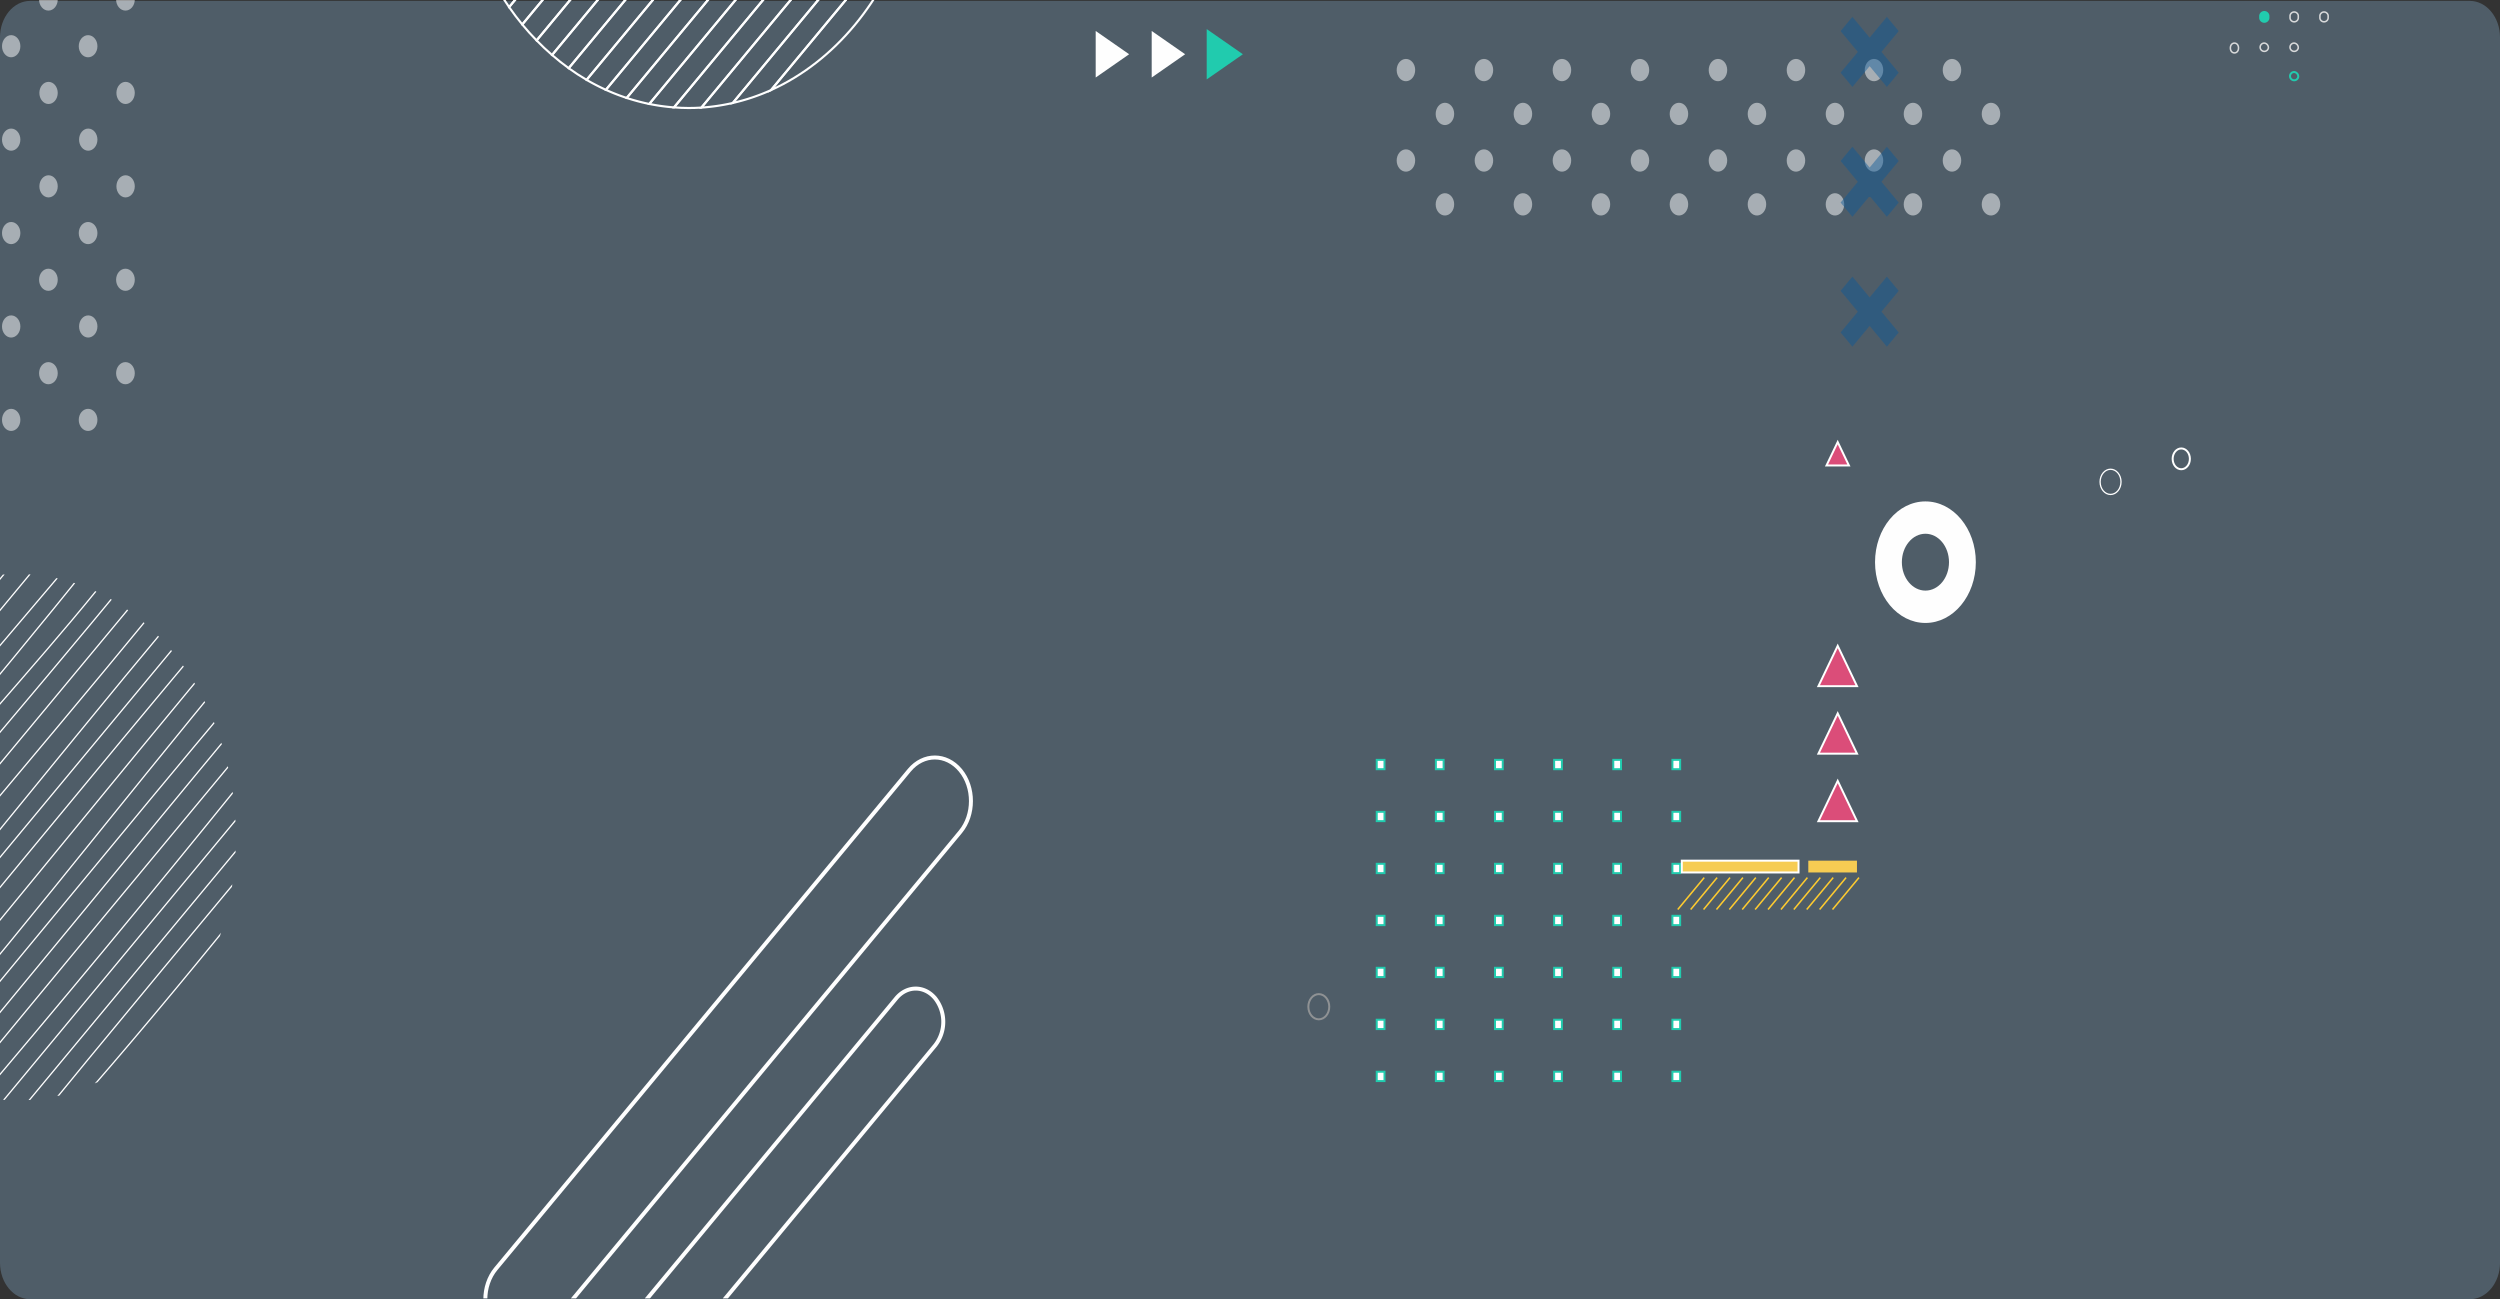 <svg xmlns="http://www.w3.org/2000/svg" xmlns:xlink="http://www.w3.org/1999/xlink" width="1240" height="644.414" viewBox="0 0 1240 644.414">
  <rect x="0" y="0" width="1240" height="644.414" fill="#333333" stroke="none"/>
  <defs>
    <clipPath id="clip-path">
      <rect id="Rectángulo_302838" data-name="Rectángulo 302838" width="1240" height="644" rx="15" transform="translate(180 5298.559)" fill="#e8f7f3"/>
    </clipPath>
    <clipPath id="clip-path-2">
      <ellipse id="Elipse_6960" data-name="Elipse 6960" cx="108.264" cy="130.543" rx="108.264" ry="130.543" fill="none"/>
    </clipPath>
  </defs>
  <g id="Grupo_899195" data-name="Grupo 899195" transform="translate(-179.666 -8816)">
    <g id="Grupo_899194" data-name="Grupo 899194">
      <g id="Grupo_899193" data-name="Grupo 899193">
        <path id="Trazado_625575" data-name="Trazado 625575" d="M15,0H1225c8.284,0,15,8.1,15,18.089V625.884c0,9.99-6.716,18.089-15,18.089H15c-8.284,0-15-8.1-15-18.089V18.089C0,8.1,6.716,0,15,0Z" transform="translate(179.666 8816.441)" fill="#84abcb" opacity="0.35"/>
        <g id="Enmascarar_grupo_173" data-name="Enmascarar grupo 173" transform="translate(-0.334 3517.441)" clip-path="url(#clip-path)">
          <g id="Grupo_123" data-name="Grupo 123" transform="translate(180.849 5153.826)" opacity="0.5" style="mix-blend-mode: soft-light;isolation: isolate">
            <g id="Grupo_107" data-name="Grupo 107">
              <g id="Grupo_103" data-name="Grupo 103" transform="translate(56.74)">
                <path id="Trazado_87" data-name="Trazado 87" d="M87.529-88.817c-2.536.026-4.61-2.432-4.631-5.491h0c.022-3.058,2.095-5.517,4.631-5.491h0c2.537-.027,4.612,2.431,4.633,5.491h0c-.022,3.06-2.1,5.518-4.633,5.491Z" transform="translate(-82.898 99.799)" fill="#fff"/>
                <path id="Trazado_88" data-name="Trazado 88" d="M87.529-49.656c-2.536.026-4.61-2.432-4.631-5.491h0c.022-3.058,2.095-5.517,4.631-5.492h0c2.537-.026,4.612,2.432,4.633,5.491h0c-.022,3.058-2.1,5.517-4.633,5.491Z" transform="translate(-82.898 106.97)" fill="#fff"/>
                <ellipse id="Elipse_4" data-name="Elipse 4" cx="4.632" cy="5.492" rx="4.632" ry="5.492" transform="translate(0 92.669)" fill="#fff"/>
                <ellipse id="Elipse_5" data-name="Elipse 5" cx="4.632" cy="5.492" rx="4.632" ry="5.492" transform="translate(0 139.003)" fill="#fff"/>
                <path id="Trazado_89" data-name="Trazado 89" d="M87.532,67.839c-2.516-.052-4.52-2.553-4.478-5.587s2.117-5.451,4.633-5.4c2.486.051,4.479,2.5,4.478,5.494-.022,3.058-2.1,5.517-4.633,5.491Z" transform="translate(-82.901 128.483)" fill="#fff"/>
                <path id="Trazado_90" data-name="Trazado 90" d="M87.532,107c-2.515-.052-4.519-2.553-4.476-5.585s2.117-5.449,4.633-5.4c2.483.052,4.475,2.494,4.476,5.49-.021,3.058-2.094,5.518-4.631,5.493Z" transform="translate(-82.901 135.654)" fill="#fff"/>
                <ellipse id="Elipse_6" data-name="Elipse 6" cx="4.632" cy="5.492" rx="4.632" ry="5.492" transform="translate(0 278.006)" fill="#fff"/>
                <ellipse id="Elipse_7" data-name="Elipse 7" cx="4.632" cy="5.492" rx="4.632" ry="5.492" transform="translate(0 324.341)" fill="#fff"/>
              </g>
              <g id="Grupo_104" data-name="Grupo 104" transform="translate(38.213 23.168)">
                <path id="Trazado_91" data-name="Trazado 91" d="M68.65-69.234c-2.536.025-4.61-2.432-4.631-5.491h0c.022-3.058,2.095-5.517,4.631-5.491h0c2.536-.026,4.611,2.432,4.632,5.491h0c-.022,3.058-2.095,5.517-4.631,5.492Z" transform="translate(-64.015 80.217)" fill="#fff"/>
                <path id="Trazado_92" data-name="Trazado 92" d="M68.65-30.069c-2.536.026-4.61-2.432-4.631-5.491h0c.02-3.06,2.093-5.52,4.629-5.5h0c2.537-.025,4.611,2.435,4.632,5.493h0c-.021,3.058-2.093,5.518-4.629,5.493Z" transform="translate(-64.015 87.387)" fill="#fff"/>
                <ellipse id="Elipse_8" data-name="Elipse 8" cx="4.632" cy="5.492" rx="4.632" ry="5.492" transform="translate(0 92.669)" fill="#fff"/>
                <ellipse id="Elipse_9" data-name="Elipse 9" cx="4.632" cy="5.492" rx="4.632" ry="5.492" transform="translate(0 139.003)" fill="#fff"/>
                <path id="Trazado_93" data-name="Trazado 93" d="M68.653,87.42c-2.515-.051-4.519-2.551-4.477-5.583s2.115-5.451,4.63-5.4c2.485.05,4.478,2.493,4.479,5.49-.022,3.058-2.095,5.518-4.631,5.493Z" transform="translate(-64.018 108.901)" fill="#fff"/>
                <ellipse id="Elipse_10" data-name="Elipse 10" cx="4.632" cy="5.492" rx="4.632" ry="5.492" transform="translate(0 231.672)" fill="#fff"/>
                <path id="Trazado_94" data-name="Trazado 94" d="M68.653,165.748c-2.516-.051-4.521-2.551-4.479-5.584s2.114-5.452,4.63-5.4c2.487.05,4.481,2.5,4.481,5.494C73.263,163.315,71.189,165.773,68.653,165.748Z" transform="translate(-64.018 123.242)" fill="#fff"/>
                <ellipse id="Elipse_11" data-name="Elipse 11" cx="4.632" cy="5.492" rx="4.632" ry="5.492" transform="translate(0 324.341)" fill="#fff"/>
              </g>
              <g id="Grupo_105" data-name="Grupo 105" transform="translate(18.527 0)">
                <path id="Trazado_95" data-name="Trazado 95" d="M48.584-88.817c-2.535.026-4.609-2.432-4.631-5.491.023-3.058,2.1-5.516,4.631-5.491,2.536-.026,4.611,2.432,4.632,5.491h0c-.022,3.058-2.095,5.517-4.631,5.491Z" transform="translate(-43.952 99.799)" fill="#fff"/>
                <path id="Trazado_96" data-name="Trazado 96" d="M48.584-49.656c-2.535.025-4.609-2.434-4.631-5.491.023-3.058,2.1-5.517,4.631-5.492,2.536-.026,4.611,2.432,4.632,5.491h0c-.022,3.058-2.095,5.517-4.631,5.491Z" transform="translate(-43.952 106.969)" fill="#fff"/>
                <ellipse id="Elipse_12" data-name="Elipse 12" cx="4.632" cy="5.492" rx="4.632" ry="5.492" transform="translate(0 92.669)" fill="#fff"/>
                <ellipse id="Elipse_13" data-name="Elipse 13" cx="4.632" cy="5.492" rx="4.632" ry="5.492" transform="translate(0 139.003)" fill="#fff"/>
                <path id="Trazado_97" data-name="Trazado 97" d="M48.587,67.839c-2.516-.051-4.521-2.551-4.479-5.584s2.114-5.452,4.63-5.4c2.487.05,4.481,2.5,4.481,5.494C53.2,65.406,51.123,67.864,48.587,67.839Z" transform="translate(-43.955 128.483)" fill="#fff"/>
                <path id="Trazado_98" data-name="Trazado 98" d="M48.587,107c-2.515-.051-4.519-2.551-4.477-5.583s2.115-5.451,4.63-5.4c2.485.05,4.478,2.493,4.479,5.49C53.2,104.567,51.124,107.027,48.587,107Z" transform="translate(-43.955 135.654)" fill="#fff"/>
                <ellipse id="Elipse_14" data-name="Elipse 14" cx="4.632" cy="5.492" rx="4.632" ry="5.492" transform="translate(0 278.006)" fill="#fff"/>
                <ellipse id="Elipse_15" data-name="Elipse 15" cx="4.632" cy="5.492" rx="4.632" ry="5.492" transform="translate(0 324.341)" fill="#fff"/>
              </g>
              <g id="Grupo_106" data-name="Grupo 106" transform="translate(0 23.168)">
                <path id="Trazado_99" data-name="Trazado 99" d="M29.7-69.234c-2.536.025-4.61-2.432-4.631-5.491h0c.021-3.058,2.095-5.517,4.631-5.491h0c2.536-.026,4.61,2.432,4.631,5.491h0c-.022,3.058-2.095,5.517-4.631,5.492Z" transform="translate(-25.07 80.217)" fill="#fff"/>
                <path id="Trazado_100" data-name="Trazado 100" d="M29.7-30.07c-2.536.026-4.61-2.432-4.631-5.491h0c.021-3.06,2.094-5.519,4.631-5.494h0c2.536-.025,4.611,2.435,4.631,5.493h0c-.022,3.058-2.095,5.517-4.631,5.491Z" transform="translate(-25.07 87.388)" fill="#fff"/>
                <path id="Trazado_101" data-name="Trazado 101" d="M29.7,9.09c-2.536.026-4.61-2.432-4.631-5.491h0C25.122.515,27.238-1.935,29.8-1.872,32.28-1.81,34.281.6,34.332,3.6,34.311,6.657,32.238,9.116,29.7,9.09Z" transform="translate(-25.07 94.562)" fill="#fff"/>
                <path id="Trazado_102" data-name="Trazado 102" d="M29.7,48.254c-2.516-.051-4.52-2.551-4.478-5.584s2.115-5.451,4.631-5.4c2.485.051,4.478,2.5,4.478,5.492C34.314,45.82,32.24,48.279,29.7,48.254Z" transform="translate(-25.073 101.729)" fill="#fff"/>
                <path id="Trazado_103" data-name="Trazado 103" d="M29.7,87.42c-2.516-.051-4.52-2.551-4.478-5.583s2.115-5.451,4.631-5.4c2.484.05,4.477,2.493,4.478,5.49-.021,3.058-2.094,5.518-4.631,5.493Z" transform="translate(-25.073 108.901)" fill="#fff"/>
                <path id="Trazado_104" data-name="Trazado 104" d="M29.7,126.584c-2.516-.05-4.521-2.55-4.48-5.583s2.115-5.452,4.631-5.4c2.486.05,4.48,2.494,4.48,5.492-.021,3.06-2.094,5.518-4.631,5.493Z" transform="translate(-25.073 116.072)" fill="#fff"/>
                <path id="Trazado_105" data-name="Trazado 105" d="M29.7,165.748c-2.516-.051-4.521-2.551-4.48-5.584s2.115-5.452,4.631-5.4c2.486.05,4.481,2.5,4.48,5.494C34.314,163.315,32.24,165.773,29.7,165.748Z" transform="translate(-25.073 123.242)" fill="#fff"/>
                <path id="Trazado_106" data-name="Trazado 106" d="M29.7,204.912c-2.516-.05-4.521-2.55-4.48-5.583s2.115-5.453,4.631-5.4c2.486.05,4.481,2.5,4.48,5.494C34.314,202.48,32.24,204.937,29.7,204.912Z" transform="translate(-25.073 130.414)" fill="#fff"/>
              </g>
            </g>
            <g id="Grupo_122" data-name="Grupo 122" transform="translate(691.901 173.961)">
              <g id="Grupo_118" data-name="Grupo 118" transform="translate(0 0)">
                <path id="Trazado_144" data-name="Trazado 144" d="M1009.494,52.678c.042,3.054-1.977,5.571-4.51,5.622s-4.62-2.384-4.662-5.439,1.977-5.571,4.51-5.622h.076c2.51-.028,4.563,2.4,4.587,5.427Z" transform="translate(-1000.321 -47.239)" fill="#fff"/>
                <path id="Trazado_145" data-name="Trazado 145" d="M1048.927,52.678c.042,3.052-1.977,5.569-4.51,5.62s-4.618-2.385-4.661-5.439,1.977-5.569,4.51-5.62h.076c2.509-.027,4.563,2.4,4.584,5.429Z" transform="translate(-1001.063 -47.239)" fill="#fff"/>
                <path id="Trazado_146" data-name="Trazado 146" d="M1088.361,52.678c.042,3.054-1.977,5.571-4.51,5.622s-4.62-2.384-4.663-5.439,1.977-5.571,4.511-5.622h.077c2.51-.028,4.562,2.4,4.586,5.428Z" transform="translate(-1001.805 -47.239)" fill="#fff"/>
                <path id="Trazado_147" data-name="Trazado 147" d="M1127.8,52.678c.042,3.054-1.977,5.571-4.51,5.622s-4.62-2.384-4.662-5.439,1.977-5.571,4.51-5.622h.075c2.51-.028,4.564,2.4,4.587,5.427Z" transform="translate(-1002.547 -47.239)" fill="#fff"/>
                <path id="Trazado_148" data-name="Trazado 148" d="M1167.228,52.678c.042,3.052-1.977,5.569-4.509,5.62s-4.619-2.385-4.661-5.439,1.977-5.569,4.509-5.62h.077c2.509-.027,4.562,2.4,4.584,5.429Z" transform="translate(-1003.289 -47.239)" fill="#fff"/>
                <path id="Trazado_149" data-name="Trazado 149" d="M1206.663,52.678c.042,3.054-1.977,5.571-4.51,5.622s-4.62-2.384-4.663-5.439,1.976-5.571,4.51-5.622h.078c2.51-.027,4.562,2.4,4.585,5.429Z" transform="translate(-1004.031 -47.239)" fill="#fff"/>
                <path id="Trazado_150" data-name="Trazado 150" d="M1246.1,52.678c.042,3.054-1.977,5.571-4.51,5.622s-4.62-2.384-4.663-5.439,1.977-5.571,4.51-5.622h.078c2.51-.027,4.563,2.4,4.585,5.429Z" transform="translate(-1004.773 -47.239)" fill="#fff"/>
                <path id="Trazado_151" data-name="Trazado 151" d="M1285.53,52.678c.041,3.052-1.978,5.569-4.511,5.62s-4.618-2.385-4.661-5.439,1.978-5.569,4.51-5.62h.074c2.51-.028,4.563,2.4,4.587,5.427Z" transform="translate(-1005.515 -47.239)" fill="#fff"/>
              </g>
              <g id="Grupo_119" data-name="Grupo 119" transform="translate(19.347 21.749)">
                <path id="Trazado_152" data-name="Trazado 152" d="M1029.21,71.058c.043,3.054-1.975,5.571-4.508,5.622s-4.62-2.382-4.662-5.435,1.975-5.57,4.508-5.622h.078c2.51-.026,4.563,2.405,4.584,5.432Z" transform="translate(-1020.039 -65.622)" fill="#fff"/>
                <path id="Trazado_153" data-name="Trazado 153" d="M1068.646,71.058c.043,3.055-1.975,5.572-4.509,5.624s-4.621-2.38-4.665-5.435,1.975-5.572,4.509-5.624h.078c2.51-.028,4.563,2.4,4.587,5.428Z" transform="translate(-1020.781 -65.622)" fill="#fff"/>
                <path id="Trazado_154" data-name="Trazado 154" d="M1108.08,71.058c.043,3.055-1.975,5.572-4.507,5.624s-4.621-2.38-4.665-5.435,1.975-5.572,4.507-5.624h.078c2.51-.028,4.563,2.4,4.587,5.428Z" transform="translate(-1021.523 -65.622)" fill="#fff"/>
                <path id="Trazado_155" data-name="Trazado 155" d="M1147.511,71.058c.043,3.054-1.975,5.571-4.507,5.622s-4.619-2.382-4.663-5.435,1.975-5.57,4.508-5.622h.078c2.509-.026,4.561,2.4,4.584,5.43Z" transform="translate(-1022.265 -65.622)" fill="#fff"/>
                <path id="Trazado_156" data-name="Trazado 156" d="M1186.945,71.058c.043,3.055-1.975,5.572-4.509,5.624s-4.62-2.38-4.665-5.435,1.975-5.572,4.509-5.624h.078C1184.869,65.6,1186.922,68.031,1186.945,71.058Z" transform="translate(-1023.007 -65.622)" fill="#fff"/>
                <path id="Trazado_157" data-name="Trazado 157" d="M1226.38,71.058c.043,3.055-1.975,5.572-4.507,5.624s-4.621-2.38-4.665-5.435,1.975-5.572,4.508-5.624h.077c2.51-.028,4.563,2.4,4.587,5.428Z" transform="translate(-1023.749 -65.622)" fill="#fff"/>
                <path id="Trazado_158" data-name="Trazado 158" d="M1265.812,71.058c.043,3.054-1.975,5.571-4.508,5.622s-4.62-2.382-4.663-5.435,1.975-5.57,4.508-5.622h.078c2.509-.026,4.562,2.4,4.584,5.43Z" transform="translate(-1024.491 -65.622)" fill="#fff"/>
                <path id="Trazado_159" data-name="Trazado 159" d="M1305.248,71.058c.043,3.055-1.975,5.572-4.509,5.624s-4.62-2.38-4.665-5.435,1.975-5.572,4.509-5.624h.079C1303.174,65.6,1305.226,68.032,1305.248,71.058Z" transform="translate(-1025.233 -65.622)" fill="#fff"/>
              </g>
              <g id="Grupo_120" data-name="Grupo 120" transform="translate(0 44.856)">
                <path id="Trazado_160" data-name="Trazado 160" d="M1009.494,90.592c.042,3.055-1.977,5.571-4.51,5.622s-4.62-2.383-4.662-5.438,1.977-5.571,4.51-5.622h.076c2.51-.028,4.563,2.4,4.587,5.428Z" transform="translate(-1000.321 -85.153)" fill="#fff"/>
                <path id="Trazado_161" data-name="Trazado 161" d="M1048.927,90.592c.042,3.054-1.977,5.57-4.51,5.62s-4.618-2.384-4.661-5.438,1.977-5.57,4.51-5.62h.076c2.509-.027,4.563,2.4,4.584,5.43Z" transform="translate(-1001.063 -85.153)" fill="#fff"/>
                <path id="Trazado_162" data-name="Trazado 162" d="M1088.361,90.592c.042,3.055-1.977,5.571-4.51,5.622s-4.62-2.383-4.663-5.438,1.977-5.571,4.511-5.622h.077c2.51-.027,4.562,2.4,4.586,5.429Z" transform="translate(-1001.805 -85.153)" fill="#fff"/>
                <path id="Trazado_163" data-name="Trazado 163" d="M1127.8,90.592c.042,3.055-1.977,5.571-4.51,5.622s-4.62-2.383-4.662-5.438,1.977-5.571,4.51-5.622h.075c2.51-.028,4.564,2.4,4.587,5.428Z" transform="translate(-1002.547 -85.153)" fill="#fff"/>
                <path id="Trazado_164" data-name="Trazado 164" d="M1167.228,90.592c.042,3.054-1.977,5.57-4.509,5.62s-4.619-2.384-4.661-5.438,1.977-5.57,4.509-5.62h.077c2.509-.027,4.562,2.4,4.584,5.43Z" transform="translate(-1003.289 -85.153)" fill="#fff"/>
                <path id="Trazado_165" data-name="Trazado 165" d="M1206.663,90.592c.042,3.055-1.977,5.571-4.51,5.622s-4.62-2.383-4.663-5.438,1.976-5.571,4.51-5.622h.078c2.51-.027,4.562,2.4,4.585,5.43Z" transform="translate(-1004.031 -85.153)" fill="#fff"/>
                <path id="Trazado_166" data-name="Trazado 166" d="M1246.1,90.592c.042,3.055-1.977,5.571-4.51,5.622s-4.62-2.383-4.663-5.438,1.977-5.571,4.51-5.622h.078c2.51-.027,4.563,2.4,4.585,5.43Z" transform="translate(-1004.773 -85.153)" fill="#fff"/>
                <path id="Trazado_167" data-name="Trazado 167" d="M1285.53,90.592c.041,3.054-1.978,5.57-4.511,5.62s-4.618-2.384-4.661-5.438,1.978-5.57,4.51-5.62h.074c2.51-.028,4.563,2.4,4.587,5.428Z" transform="translate(-1005.515 -85.153)" fill="#fff"/>
              </g>
              <g id="Grupo_121" data-name="Grupo 121" transform="translate(19.347 66.606)">
                <path id="Trazado_168" data-name="Trazado 168" d="M1029.21,108.973c.043,3.054-1.975,5.571-4.508,5.622s-4.62-2.382-4.662-5.435,1.975-5.57,4.508-5.622h.078c2.51-.026,4.563,2.405,4.584,5.432Z" transform="translate(-1020.039 -103.537)" fill="#fff"/>
                <path id="Trazado_169" data-name="Trazado 169" d="M1068.646,108.973c.043,3.055-1.975,5.572-4.509,5.624s-4.621-2.382-4.665-5.435,1.975-5.572,4.509-5.624h.078c2.51-.028,4.563,2.4,4.587,5.428Z" transform="translate(-1020.781 -103.537)" fill="#fff"/>
                <path id="Trazado_170" data-name="Trazado 170" d="M1108.08,108.973c.043,3.055-1.975,5.572-4.507,5.624s-4.621-2.382-4.665-5.435,1.975-5.572,4.507-5.624h.078c2.51-.028,4.563,2.4,4.587,5.428Z" transform="translate(-1021.523 -103.537)" fill="#fff"/>
                <path id="Trazado_171" data-name="Trazado 171" d="M1147.511,108.973c.043,3.054-1.975,5.571-4.507,5.622s-4.619-2.382-4.663-5.435,1.975-5.57,4.508-5.622h.078c2.509-.027,4.561,2.4,4.584,5.43Z" transform="translate(-1022.265 -103.537)" fill="#fff"/>
                <path id="Trazado_172" data-name="Trazado 172" d="M1186.945,108.973c.043,3.055-1.975,5.572-4.509,5.624s-4.62-2.382-4.665-5.435,1.975-5.572,4.509-5.624h.078C1184.869,103.513,1186.922,105.946,1186.945,108.973Z" transform="translate(-1023.007 -103.537)" fill="#fff"/>
                <path id="Trazado_173" data-name="Trazado 173" d="M1226.38,108.973c.043,3.055-1.975,5.572-4.507,5.624s-4.621-2.382-4.665-5.435,1.975-5.572,4.508-5.624h.077c2.51-.028,4.563,2.4,4.587,5.428Z" transform="translate(-1023.749 -103.537)" fill="#fff"/>
                <path id="Trazado_174" data-name="Trazado 174" d="M1265.812,108.973c.043,3.054-1.975,5.571-4.508,5.622s-4.62-2.382-4.663-5.435,1.975-5.57,4.508-5.622h.078c2.509-.027,4.562,2.4,4.584,5.43Z" transform="translate(-1024.491 -103.537)" fill="#fff"/>
                <path id="Trazado_175" data-name="Trazado 175" d="M1305.248,108.973c.043,3.055-1.975,5.572-4.509,5.624s-4.62-2.382-4.665-5.435,1.975-5.572,4.509-5.624h.079C1303.174,103.513,1305.226,105.947,1305.248,108.973Z" transform="translate(-1025.233 -103.537)" fill="#fff"/>
              </g>
            </g>
          </g>
          <g id="Grupo_872888" data-name="Grupo 872888" transform="translate(153.473 5071.318)">
            <g id="Grupo_2" data-name="Grupo 2" transform="translate(251.696)" style="mix-blend-mode: soft-light;isolation: isolate">
              <path id="Trazado_1" data-name="Trazado 1" d="M569.3-167.987,435.637-6.818q.929,6.914,2.4,13.587l142.529-171.86A99.344,99.344,0,0,0,569.3-167.987Z" transform="translate(-434.115 169.821)" fill="none" stroke="#fff" stroke-miterlimit="10" stroke-width="1.062"/>
              <path id="Trazado_2" data-name="Trazado 2" d="M580.614-165.539,438.085,6.324q1.408,6.385,3.287,12.526L591-161.579A100.915,100.915,0,0,0,580.614-165.539Z" transform="translate(-434.161 170.269)" fill="none" stroke="#fff" stroke-miterlimit="10" stroke-width="1.062"/>
              <path id="Trazado_3" data-name="Trazado 3" d="M625.994-141.668,461.955,56.129c2.079,2.977,4.248,5.86,6.523,8.619L633.142-133.8C630.855-136.549,628.464-139.161,625.994-141.668Z" transform="translate(-434.61 174.64)" fill="none" stroke="#fff" stroke-miterlimit="10" stroke-width="1.062"/>
              <path id="Trazado_4" data-name="Trazado 4" d="M618.161-147.734,455.888,47.933q2.823,4.8,5.953,9.306l164.039-197.8Q622.155-144.339,618.161-147.734Z" transform="translate(-434.496 173.529)" fill="none" stroke="#fff" stroke-miterlimit="10" stroke-width="1.062"/>
              <path id="Trazado_5" data-name="Trazado 5" d="M600.752-158.054,445.569,29.064c1.45,3.679,3.05,7.258,4.753,10.752L609.67-152.318C606.772-154.377,603.8-156.3,600.752-158.054Z" transform="translate(-434.302 171.64)" fill="none" stroke="#fff" stroke-miterlimit="10" stroke-width="1.062"/>
              <path id="Trazado_6" data-name="Trazado 6" d="M609.761-153.206,450.413,38.925q2.514,5.15,5.372,10.007L618.058-146.732Q614.031-150.175,609.761-153.206Z" transform="translate(-434.393 172.527)" fill="none" stroke="#fff" stroke-miterlimit="10" stroke-width="1.062"/>
              <path id="Trazado_7" data-name="Trazado 7" d="M591.064-162.192,441.43,18.234q1.818,5.926,4.061,11.588L600.674-157.3A107.247,107.247,0,0,0,591.064-162.192Z" transform="translate(-434.224 170.882)" fill="none" stroke="#fff" stroke-miterlimit="10" stroke-width="1.062"/>
              <path id="Trazado_8" data-name="Trazado 8" d="M442.248-81.786l66.008-79.588C478.034-147.064,454.116-118.227,442.248-81.786Z" transform="translate(-434.24 171.032)" fill="none" stroke="#fff" stroke-miterlimit="10" stroke-width="1.062"/>
              <path id="Trazado_9" data-name="Trazado 9" d="M508.147-160.307,442.138-80.719a161.594,161.594,0,0,0-5.719,23.38L527.535-167.2A101.038,101.038,0,0,0,508.147-160.307Z" transform="translate(-434.13 169.965)" fill="none" stroke="#fff" stroke-miterlimit="10" stroke-width="1.062"/>
              <path id="Trazado_10" data-name="Trazado 10" d="M556.942-169.35,434.272-21.439q.342,7.473,1.339,14.87L569.274-167.737A97.509,97.509,0,0,0,556.942-169.35Z" transform="translate(-434.089 169.571)" fill="none" stroke="#fff" stroke-miterlimit="10" stroke-width="1.062"/>
              <path id="Trazado_11" data-name="Trazado 11" d="M550.529-169.537c-2.464,0-4.9.123-7.332.305L434.339-37.971c-.151,2.926-.253,5.868-.253,8.841,0,2.593.068,5.167.182,7.726l122.67-147.912C554.816-169.452,552.676-169.537,550.529-169.537Z" transform="translate(-434.086 169.537)" fill="none" stroke="#fff" stroke-miterlimit="10" stroke-width="1.062"/>
              <path id="Trazado_12" data-name="Trazado 12" d="M527.5-166.818,436.38-56.958a168.044,168.044,0,0,0-2.036,18.939L543.205-169.279A97.973,97.973,0,0,0,527.5-166.818Z" transform="translate(-434.091 169.584)" fill="none" stroke="#fff" stroke-miterlimit="10" stroke-width="1.062"/>
              <path id="Trazado_13" data-name="Trazado 13" d="M667.162-70.8,532.819,91.185a97.5,97.5,0,0,0,12.253,1.708L668.58-56.024Q668.2-63.454,667.162-70.8Z" transform="translate(-435.944 187.615)" fill="none" stroke="#fff" stroke-miterlimit="10" stroke-width="1.062"/>
              <path id="Trazado_14" data-name="Trazado 14" d="M669.067-49.495c0-2.966-.1-5.9-.252-8.821L545.307,90.607c2.421.182,4.857.305,7.315.305,2.107,0,4.2-.076,6.276-.209l110-132.631C669-44.436,669.067-46.956,669.067-49.495Z" transform="translate(-436.179 189.902)" fill="none" stroke="#fff" stroke-miterlimit="10" stroke-width="1.062"/>
              <path id="Trazado_15" data-name="Trazado 15" d="M669.155-44.464l-110,132.631a97.574,97.574,0,0,0,15.574-2.3L667.25-25.683A168.525,168.525,0,0,0,669.155-44.464Z" transform="translate(-436.439 192.438)" fill="none" stroke="#fff" stroke-miterlimit="10" stroke-width="1.062"/>
              <path id="Trazado_16" data-name="Trazado 16" d="M667.549-28.59,575.032,82.965A100.668,100.668,0,0,0,594,76.578l68.253-82.3A162.4,162.4,0,0,0,667.549-28.59Z" transform="translate(-436.738 195.345)" fill="none" stroke="#fff" stroke-miterlimit="10" stroke-width="1.062"/>
              <path id="Trazado_17" data-name="Trazado 17" d="M662.616-9.26l-68.249,82.3C625.894,58.758,650.773,28.758,662.616-9.26Z" transform="translate(-437.102 198.884)" fill="none" stroke="#fff" stroke-miterlimit="10" stroke-width="1.062"/>
              <path id="Trazado_18" data-name="Trazado 18" d="M664.476-82.22,521.4,90.3a99.358,99.358,0,0,0,11.2,2.978L666.947-68.714Q665.983-75.585,664.476-82.22Z" transform="translate(-435.729 185.525)" fill="none" stroke="#fff" stroke-miterlimit="10" stroke-width="1.062"/>
              <path id="Trazado_19" data-name="Trazado 19" d="M646.109-119.953,483.674,75.91c2.671,2.311,5.414,4.5,8.25,6.537L651.53-110.007Q649-115.13,646.109-119.953Z" transform="translate(-435.019 178.616)" fill="none" stroke="#fff" stroke-miterlimit="10" stroke-width="1.062"/>
              <path id="Trazado_20" data-name="Trazado 20" d="M639.961-127.771,475.852,70.111q3.706,3.8,7.671,7.233L645.958-118.517Q643.117-123.3,639.961-127.771Z" transform="translate(-434.872 177.184)" fill="none" stroke="#fff" stroke-miterlimit="10" stroke-width="1.062"/>
              <path id="Trazado_21" data-name="Trazado 21" d="M660.935-92.744,510.876,88.195A101.052,101.052,0,0,0,521.2,92.228L664.278-80.293Q662.84-86.641,660.935-92.744Z" transform="translate(-435.531 183.598)" fill="none" stroke="#fff" stroke-miterlimit="10" stroke-width="1.062"/>
              <path id="Trazado_22" data-name="Trazado 22" d="M633.267-135.02,468.6,63.531c2.273,2.758,4.657,5.384,7.113,7.908L639.825-126.444C637.734-129.405,635.555-132.279,633.267-135.02Z" transform="translate(-434.736 175.857)" fill="none" stroke="#fff" stroke-miterlimit="10" stroke-width="1.062"/>
              <path id="Trazado_23" data-name="Trazado 23" d="M656.656-102.5,501.12,85.04a106.541,106.541,0,0,0,9.571,4.939l150.06-180.94C659.519-94.891,658.166-98.748,656.656-102.5Z" transform="translate(-435.347 181.811)" fill="none" stroke="#fff" stroke-miterlimit="10" stroke-width="1.062"/>
              <path id="Trazado_24" data-name="Trazado 24" d="M651.688-111.546,492.081,80.912c2.881,2.073,5.836,4.012,8.872,5.784L656.486-100.847C655.016-104.509,653.406-108.07,651.688-111.546Z" transform="translate(-435.177 180.155)" fill="none" stroke="#fff" stroke-miterlimit="10" stroke-width="1.062"/>
            </g>
            <g id="Grupo_3" data-name="Grupo 3" transform="translate(939.457 235.602)" opacity="0.45">
              <path id="Trazado_25" data-name="Trazado 25" d="M84.879,241.134l-5.864-7.07-8.55,10.31-8.55-10.31-5.863,7.07,8.55,10.31-8.55,10.31,5.863,7.069,8.55-10.309,8.55,10.309,5.864-7.069-8.55-10.31Z" transform="translate(-56.053 -234.064)" fill="#0b5999"/>
              <path id="Trazado_26" data-name="Trazado 26" d="M84.879,295.585l-5.864-7.07-8.55,10.31-8.55-10.31-5.863,7.07,8.55,10.31-8.55,10.31,5.863,7.069,8.55-10.31,8.55,10.31,5.864-7.069-8.55-10.31Z" transform="translate(-56.053 -224.094)" fill="#0b5999"/>
              <path id="Trazado_27" data-name="Trazado 27" d="M84.879,350.035l-5.864-7.07-8.55,10.31-8.55-10.31-5.863,7.07,8.55,10.31-8.55,10.309,5.863,7.069,8.55-10.31,8.55,10.31,5.864-7.069-8.55-10.309Z" transform="translate(-56.053 -214.124)" fill="#0b5999"/>
            </g>
            <g id="Grupo_11" data-name="Grupo 11" transform="translate(709.392 604.125)">
              <g id="Grupo_4" data-name="Grupo 4" transform="translate(0)" style="mix-blend-mode: soft-light;isolation: isolate">
                <rect id="Rectángulo_4" data-name="Rectángulo 4" width="3.838" height="4.627" fill="#fff" stroke="#21cbae" stroke-miterlimit="10" stroke-width="0.985"/>
                <rect id="Rectángulo_5" data-name="Rectángulo 5" width="3.838" height="4.627" transform="translate(29.331)" fill="#fff" stroke="#21cbae" stroke-miterlimit="10" stroke-width="0.985"/>
                <rect id="Rectángulo_6" data-name="Rectángulo 6" width="3.838" height="4.627" transform="translate(58.661)" fill="#fff" stroke="#21cbae" stroke-miterlimit="10" stroke-width="0.985"/>
                <rect id="Rectángulo_7" data-name="Rectángulo 7" width="3.838" height="4.627" transform="translate(87.992)" fill="#fff" stroke="#21cbae" stroke-miterlimit="10" stroke-width="0.985"/>
                <rect id="Rectángulo_8" data-name="Rectángulo 8" width="3.838" height="4.627" transform="translate(117.322)" fill="#fff" stroke="#21cbae" stroke-miterlimit="10" stroke-width="0.985"/>
                <rect id="Rectángulo_9" data-name="Rectángulo 9" width="3.838" height="4.627" transform="translate(146.654)" fill="#fff" stroke="#21cbae" stroke-miterlimit="10" stroke-width="0.985"/>
              </g>
              <g id="Grupo_5" data-name="Grupo 5" transform="translate(0 25.782)" style="mix-blend-mode: soft-light;isolation: isolate">
                <rect id="Rectángulo_10" data-name="Rectángulo 10" width="3.838" height="4.627" fill="#fff" stroke="#21cbae" stroke-miterlimit="10" stroke-width="0.985"/>
                <rect id="Rectángulo_11" data-name="Rectángulo 11" width="3.838" height="4.627" transform="translate(29.331)" fill="#fff" stroke="#21cbae" stroke-miterlimit="10" stroke-width="0.985"/>
                <rect id="Rectángulo_12" data-name="Rectángulo 12" width="3.838" height="4.627" transform="translate(58.661)" fill="#fff" stroke="#21cbae" stroke-miterlimit="10" stroke-width="0.985"/>
                <rect id="Rectángulo_13" data-name="Rectángulo 13" width="3.838" height="4.627" transform="translate(87.992)" fill="#fff" stroke="#21cbae" stroke-miterlimit="10" stroke-width="0.985"/>
                <rect id="Rectángulo_14" data-name="Rectángulo 14" width="3.838" height="4.627" transform="translate(117.322)" fill="#fff" stroke="#21cbae" stroke-miterlimit="10" stroke-width="0.985"/>
                <rect id="Rectángulo_15" data-name="Rectángulo 15" width="3.838" height="4.627" transform="translate(146.654)" fill="#fff" stroke="#21cbae" stroke-miterlimit="10" stroke-width="0.985"/>
              </g>
              <g id="Grupo_6" data-name="Grupo 6" transform="translate(0 51.563)" style="mix-blend-mode: soft-light;isolation: isolate">
                <rect id="Rectángulo_16" data-name="Rectángulo 16" width="3.838" height="4.627" fill="#fff" stroke="#21cbae" stroke-miterlimit="10" stroke-width="0.985"/>
                <rect id="Rectángulo_17" data-name="Rectángulo 17" width="3.838" height="4.627" transform="translate(29.331)" fill="#fff" stroke="#21cbae" stroke-miterlimit="10" stroke-width="0.985"/>
                <rect id="Rectángulo_18" data-name="Rectángulo 18" width="3.838" height="4.627" transform="translate(58.661)" fill="#fff" stroke="#21cbae" stroke-miterlimit="10" stroke-width="0.985"/>
                <rect id="Rectángulo_19" data-name="Rectángulo 19" width="3.838" height="4.627" transform="translate(87.992)" fill="#fff" stroke="#21cbae" stroke-miterlimit="10" stroke-width="0.985"/>
                <rect id="Rectángulo_20" data-name="Rectángulo 20" width="3.838" height="4.627" transform="translate(117.322)" fill="#fff" stroke="#21cbae" stroke-miterlimit="10" stroke-width="0.985"/>
                <rect id="Rectángulo_21" data-name="Rectángulo 21" width="3.838" height="4.627" transform="translate(146.654)" fill="#fff" stroke="#21cbae" stroke-miterlimit="10" stroke-width="0.985"/>
              </g>
              <g id="Grupo_7" data-name="Grupo 7" transform="translate(0 77.345)" style="mix-blend-mode: soft-light;isolation: isolate">
                <rect id="Rectángulo_22" data-name="Rectángulo 22" width="3.838" height="4.627" fill="#fff" stroke="#21cbae" stroke-miterlimit="10" stroke-width="0.985"/>
                <rect id="Rectángulo_23" data-name="Rectángulo 23" width="3.838" height="4.627" transform="translate(29.331)" fill="#fff" stroke="#21cbae" stroke-miterlimit="10" stroke-width="0.985"/>
                <rect id="Rectángulo_24" data-name="Rectángulo 24" width="3.838" height="4.627" transform="translate(58.661)" fill="#fff" stroke="#21cbae" stroke-miterlimit="10" stroke-width="0.985"/>
                <rect id="Rectángulo_25" data-name="Rectángulo 25" width="3.838" height="4.627" transform="translate(87.992)" fill="#fff" stroke="#21cbae" stroke-miterlimit="10" stroke-width="0.985"/>
                <rect id="Rectángulo_26" data-name="Rectángulo 26" width="3.838" height="4.627" transform="translate(117.322)" fill="#fff" stroke="#21cbae" stroke-miterlimit="10" stroke-width="0.985"/>
                <rect id="Rectángulo_27" data-name="Rectángulo 27" width="3.838" height="4.627" transform="translate(146.654)" fill="#fff" stroke="#21cbae" stroke-miterlimit="10" stroke-width="0.985"/>
              </g>
              <g id="Grupo_8" data-name="Grupo 8" transform="translate(0 103.125)" style="mix-blend-mode: soft-light;isolation: isolate">
                <rect id="Rectángulo_28" data-name="Rectángulo 28" width="3.838" height="4.627" fill="#fff" stroke="#21cbae" stroke-miterlimit="10" stroke-width="0.985"/>
                <rect id="Rectángulo_29" data-name="Rectángulo 29" width="3.838" height="4.627" transform="translate(29.331)" fill="#fff" stroke="#21cbae" stroke-miterlimit="10" stroke-width="0.985"/>
                <rect id="Rectángulo_30" data-name="Rectángulo 30" width="3.838" height="4.627" transform="translate(58.661)" fill="#fff" stroke="#21cbae" stroke-miterlimit="10" stroke-width="0.985"/>
                <rect id="Rectángulo_31" data-name="Rectángulo 31" width="3.838" height="4.627" transform="translate(87.992)" fill="#fff" stroke="#21cbae" stroke-miterlimit="10" stroke-width="0.985"/>
                <rect id="Rectángulo_32" data-name="Rectángulo 32" width="3.838" height="4.627" transform="translate(117.322)" fill="#fff" stroke="#21cbae" stroke-miterlimit="10" stroke-width="0.985"/>
                <rect id="Rectángulo_33" data-name="Rectángulo 33" width="3.838" height="4.627" transform="translate(146.654)" fill="#fff" stroke="#21cbae" stroke-miterlimit="10" stroke-width="0.985"/>
              </g>
              <g id="Grupo_9" data-name="Grupo 9" transform="translate(0 128.907)" style="mix-blend-mode: soft-light;isolation: isolate">
                <rect id="Rectángulo_34" data-name="Rectángulo 34" width="3.838" height="4.627" fill="#fff" stroke="#21cbae" stroke-miterlimit="10" stroke-width="0.985"/>
                <rect id="Rectángulo_35" data-name="Rectángulo 35" width="3.838" height="4.627" transform="translate(29.331)" fill="#fff" stroke="#21cbae" stroke-miterlimit="10" stroke-width="0.985"/>
                <rect id="Rectángulo_36" data-name="Rectángulo 36" width="3.838" height="4.627" transform="translate(58.661)" fill="#fff" stroke="#21cbae" stroke-miterlimit="10" stroke-width="0.985"/>
                <rect id="Rectángulo_37" data-name="Rectángulo 37" width="3.838" height="4.627" transform="translate(87.992)" fill="#fff" stroke="#21cbae" stroke-miterlimit="10" stroke-width="0.985"/>
                <rect id="Rectángulo_38" data-name="Rectángulo 38" width="3.838" height="4.627" transform="translate(117.322)" fill="#fff" stroke="#21cbae" stroke-miterlimit="10" stroke-width="0.985"/>
                <rect id="Rectángulo_39" data-name="Rectángulo 39" width="3.838" height="4.627" transform="translate(146.654)" fill="#fff" stroke="#21cbae" stroke-miterlimit="10" stroke-width="0.985"/>
              </g>
              <g id="Grupo_10" data-name="Grupo 10" transform="translate(0 154.688)" style="mix-blend-mode: soft-light;isolation: isolate">
                <rect id="Rectángulo_40" data-name="Rectángulo 40" width="3.838" height="4.627" fill="#fff" stroke="#21cbae" stroke-miterlimit="10" stroke-width="0.985"/>
                <rect id="Rectángulo_41" data-name="Rectángulo 41" width="3.838" height="4.627" transform="translate(29.331)" fill="#fff" stroke="#21cbae" stroke-miterlimit="10" stroke-width="0.985"/>
                <rect id="Rectángulo_42" data-name="Rectángulo 42" width="3.838" height="4.627" transform="translate(58.661)" fill="#fff" stroke="#21cbae" stroke-miterlimit="10" stroke-width="0.985"/>
                <rect id="Rectángulo_43" data-name="Rectángulo 43" width="3.838" height="4.627" transform="translate(87.992)" fill="#fff" stroke="#21cbae" stroke-miterlimit="10" stroke-width="0.985"/>
                <rect id="Rectángulo_44" data-name="Rectángulo 44" width="3.838" height="4.627" transform="translate(117.322)" fill="#fff" stroke="#21cbae" stroke-miterlimit="10" stroke-width="0.985"/>
                <rect id="Rectángulo_45" data-name="Rectángulo 45" width="3.838" height="4.627" transform="translate(146.654)" fill="#fff" stroke="#21cbae" stroke-miterlimit="10" stroke-width="0.985"/>
              </g>
            </g>
            <g id="Grupo_12" data-name="Grupo 12" transform="translate(267.248 602.96)" style="mix-blend-mode: soft-light;isolation: isolate">
              <path id="Trazado_29" data-name="Trazado 29" d="M645.812,429.892,440.766,677.134c-7,8.434-18.336,8.434-25.332,0h0c-6.994-8.436-6.994-22.11,0-30.545L556.074,477l64.4-77.659c7-8.433,18.336-8.433,25.332,0h0C652.806,407.777,652.806,421.455,645.812,429.892Z" transform="translate(-410.188 -393.017)" fill="none" stroke="#fff" stroke-miterlimit="10" stroke-width="1.971"/>
              <path id="Trazado_30" data-name="Trazado 30" d="M634.157,518.052,477.649,706.77c-5.34,6.437-14,6.437-19.337,0h0a18.971,18.971,0,0,1,0-23.318h0L614.82,494.728c5.34-6.437,14-6.437,19.337,0h0a18.974,18.974,0,0,1,0,23.32Z" transform="translate(-411.018 -375.277)" fill="none" stroke="#fff" stroke-miterlimit="10" stroke-width="1.971"/>
            </g>
            <g id="Grupo_13" data-name="Grupo 13" transform="translate(569.992 242.603)">
              <path id="Trazado_31" data-name="Trazado 31" d="M747.552,52.978,730.968,41.436V64.523Z" transform="translate(-730.968 -41.436)" fill="#fefefe"/>
              <path id="Trazado_32" data-name="Trazado 32" d="M775.864,52.978,759.279,41.436V64.523Z" transform="translate(-731.501 -41.436)" fill="#fefefe"/>
              <path id="Trazado_33" data-name="Trazado 33" d="M804.17,52.978,787.586,41.436V64.523Z" transform="translate(-732.033 -41.436)" fill="#21cbae" stroke="#21cbae" stroke-miterlimit="10" stroke-width="0.985"/>
            </g>
            <g id="Grupo_14" data-name="Grupo 14" transform="translate(928.457 446.503)">
              <path id="Trazado_34" data-name="Trazado 34" d="M1246.525,376.114l-9.572,20H1256.1Z" transform="translate(-1236.953 -208.055)" fill="#db4d79" stroke="#fff" stroke-miterlimit="10" stroke-width="0.985"/>
              <path id="Trazado_35" data-name="Trazado 35" d="M1246.525,347.8l-9.572,20H1256.1Z" transform="translate(-1236.953 -213.239)" fill="#db4d79" stroke="#fff" stroke-miterlimit="10" stroke-width="0.985"/>
              <path id="Trazado_36" data-name="Trazado 36" d="M1246.525,319.5l-9.572,20H1256.1Z" transform="translate(-1236.953 -218.422)" fill="#db4d79" stroke="#fff" stroke-miterlimit="10" stroke-width="0.985"/>
              <path id="Trazado_37" data-name="Trazado 37" d="M1246.6,234.065l-5.554,11.6h11.109Z" transform="translate(-1237.03 -234.065)" fill="#db4d79" stroke="#fff" stroke-miterlimit="10" stroke-width="0.985"/>
            </g>
            <g id="Grupo_16" data-name="Grupo 16" transform="translate(820.697 662.523)">
              <g id="Grupo_15" data-name="Grupo 15" transform="translate(38)">
                <line id="Línea_1" data-name="Línea 1" x1="13.129" y2="15.831" fill="none" stroke="#fecb2f" stroke-miterlimit="10" stroke-width="0.769"/>
                <line id="Línea_2" data-name="Línea 2" x1="13.129" y2="15.831" transform="translate(6.397)" fill="none" stroke="#fecb2f" stroke-miterlimit="10" stroke-width="0.769"/>
                <line id="Línea_3" data-name="Línea 3" x1="13.129" y2="15.831" transform="translate(12.793)" fill="none" stroke="#fecb2f" stroke-miterlimit="10" stroke-width="0.769"/>
                <line id="Línea_4" data-name="Línea 4" x1="13.129" y2="15.831" transform="translate(19.19)" fill="none" stroke="#fecb2f" stroke-miterlimit="10" stroke-width="0.769"/>
                <line id="Línea_5" data-name="Línea 5" x1="13.129" y2="15.831" transform="translate(25.585)" fill="none" stroke="#fecb2f" stroke-miterlimit="10" stroke-width="0.769"/>
                <line id="Línea_6" data-name="Línea 6" x1="13.129" y2="15.831" transform="translate(31.982)" fill="none" stroke="#fecb2f" stroke-miterlimit="10" stroke-width="0.769"/>
                <line id="Línea_7" data-name="Línea 7" x1="13.129" y2="15.831" transform="translate(38.379)" fill="none" stroke="#fecb2f" stroke-miterlimit="10" stroke-width="0.769"/>
                <line id="Línea_8" data-name="Línea 8" x1="13.129" y2="15.831" transform="translate(44.775)" fill="none" stroke="#fecb2f" stroke-miterlimit="10" stroke-width="0.769"/>
                <line id="Línea_9" data-name="Línea 9" x1="13.129" y2="15.831" transform="translate(51.172)" fill="none" stroke="#fecb2f" stroke-miterlimit="10" stroke-width="0.769"/>
                <line id="Línea_10" data-name="Línea 10" x1="13.129" y2="15.831" transform="translate(57.568)" fill="none" stroke="#fecb2f" stroke-miterlimit="10" stroke-width="0.769"/>
                <line id="Línea_11" data-name="Línea 11" x1="13.129" y2="15.831" transform="translate(63.965)" fill="none" stroke="#fecb2f" stroke-miterlimit="10" stroke-width="0.769"/>
                <line id="Línea_12" data-name="Línea 12" x1="13.129" y2="15.831" transform="translate(70.361)" fill="none" stroke="#fecb2f" stroke-miterlimit="10" stroke-width="0.769"/>
                <line id="Línea_13" data-name="Línea 13" x1="13.129" y2="15.831" transform="translate(76.757)" fill="none" stroke="#fecb2f" stroke-miterlimit="10" stroke-width="0.769"/>
              </g>
            </g>
            <rect id="Rectángulo_46" data-name="Rectángulo 46" width="57.905" height="5.856" transform="translate(860.697 654.125)" fill="#f6cc53" stroke="#fff" stroke-miterlimit="10" stroke-width="0.985"/>
            <rect id="Rectángulo_47" data-name="Rectángulo 47" width="24.14" height="5.856" transform="translate(923.444 654.125)" fill="#f6cc53"/>
            <g id="Grupo_19" data-name="Grupo 19" transform="translate(1132.792 233.187)">
              <g id="Grupo_17" data-name="Grupo 17" transform="translate(14.812 0)">
                <path id="Trazado_38" data-name="Trazado 38" d="M1170.821,30a2.055,2.055,0,1,1-4.04,0,2.055,2.055,0,1,1,4.04,0Z" transform="translate(-1166.781 -27.561)" fill="#21cbae" stroke="#21cbae" stroke-miterlimit="10" stroke-width="0.985"/>
                <path id="Trazado_39" data-name="Trazado 39" d="M1185.918,30a2.055,2.055,0,1,1-4.039,0,2.055,2.055,0,1,1,4.039,0Z" transform="translate(-1167.065 -27.561)" fill="none" stroke="#d8d9da" stroke-miterlimit="10" stroke-width="0.769"/>
                <path id="Trazado_40" data-name="Trazado 40" d="M1201.016,30a2.055,2.055,0,1,1-4.04,0,2.055,2.055,0,1,1,4.04,0Z" transform="translate(-1167.349 -27.561)" fill="none" stroke="#d8d9da" stroke-miterlimit="10" stroke-width="0.769"/>
              </g>
              <g id="Grupo_18" data-name="Grupo 18" transform="translate(0 15.426)">
                <ellipse id="Elipse_1" data-name="Elipse 1" cx="2.02" cy="2.435" rx="2.02" ry="2.435" transform="translate(0 0.001)" fill="none" stroke="#d8d9da" stroke-miterlimit="10" stroke-width="0.769"/>
                <path id="Trazado_41" data-name="Trazado 41" d="M1170.821,43.036A2.055,2.055,0,1,1,1168.8,40.6h0A2.257,2.257,0,0,1,1170.821,43.036Z" transform="translate(-1151.969 -40.6)" fill="none" stroke="#d8d9da" stroke-miterlimit="10" stroke-width="0.769"/>
                <path id="Trazado_42" data-name="Trazado 42" d="M1185.918,43.036A2.055,2.055,0,1,1,1183.9,40.6a2.258,2.258,0,0,1,2.021,2.436Z" transform="translate(-1152.253 -40.6)" fill="none" stroke="#d8d9da" stroke-miterlimit="10" stroke-width="0.769"/>
                <path id="Trazado_43" data-name="Trazado 43" d="M1185.918,55.159a2.055,2.055,0,1,1-2.021-2.436,2.257,2.257,0,0,1,2.021,2.436Z" transform="translate(-1152.253 -38.38)" fill="none" stroke="#21cbae" stroke-miterlimit="10" stroke-width="0.985"/>
              </g>
            </g>
            <path id="Trazado_47" data-name="Trazado 47" d="M1131.056,215.7c0,2.848-1.914,5.156-4.276,5.156s-4.277-2.308-4.277-5.156,1.915-5.157,4.277-5.157h0C1129.142,210.541,1131.056,212.85,1131.056,215.7Z" transform="translate(-18.343 239.13)" fill="none" stroke="#fff" stroke-linecap="round" stroke-linejoin="round" stroke-width="0.985"/>
            <path id="Trazado_48" data-name="Trazado 48" d="M1298.732,263.174c-13.805,0-25,13.5-25,30.143s11.192,30.142,25,30.141,25-13.5,25-30.142-11.191-30.142-25-30.142Zm0,44.237c-6.456,0-11.69-6.311-11.69-14.1s5.234-14.1,11.69-14.1,11.69,6.311,11.69,14.1-5.234,14.1-11.69,14.1Z" transform="translate(-317.189 212.768)" fill="#fefefe"/>
            <g id="Grupo_93" data-name="Grupo 93" transform="translate(-73 511.941)">
              <g id="Grupo_898381" data-name="Grupo 898381" transform="translate(0 0)">
                <g id="Grupo_898380" data-name="Grupo 898380" clip-path="url(#clip-path-2)">
                  <g id="Grupo_92" data-name="Grupo 92" transform="translate(-12.018 -6.245)">
                    <path id="Trazado_49" data-name="Trazado 49" d="M1059.015,126.176c-29.944,38.325-62.091,73.994-92.047,112.471" transform="translate(-966.591 -126.053)" fill="none" stroke="#fff" stroke-miterlimit="10" stroke-width="0.645"/>
                    <path id="Trazado_50" data-name="Trazado 50" d="M1072.751,126.125c-33.354,43.1-70.651,84.972-105.82,127.537" transform="translate(-966.628 -126.125)" fill="none" stroke="#fff" stroke-miterlimit="10" stroke-width="0.645"/>
                    <path id="Trazado_51" data-name="Trazado 51" d="M1085.545,126.132c-39.591,47.727-79.461,95.8-118.74,143.2" transform="translate(-966.753 -126.115)" fill="none" stroke="#fff" stroke-miterlimit="10" stroke-width="0.645"/>
                    <path id="Trazado_52" data-name="Trazado 52" d="M1098.051,126.279q-64.717,78.053-131.2,158.171" transform="translate(-966.703 -125.909)" fill="none" stroke="#fff" stroke-miterlimit="10" stroke-width="0.645"/>
                    <path id="Trazado_53" data-name="Trazado 53" d="M1113.373,126.219c-48.247,56.832-97.12,114.212-146.442,173.292" transform="translate(-966.628 -125.993)" fill="none" stroke="#fff" stroke-miterlimit="10" stroke-width="0.645"/>
                    <path id="Trazado_54" data-name="Trazado 54" d="M1123.571,126.308C1072.957,189.129,1022.8,248.06,971.35,311.643c-1.284,1.551-3.856,1.551-4.538,3.679" transform="translate(-966.746 -125.868)" fill="none" stroke="#fff" stroke-miterlimit="10" stroke-width="0.645"/>
                    <path id="Trazado_55" data-name="Trazado 55" d="M1137.346,126.192c-31.157,39.835-64.6,75.506-98.037,115.828-24.436,31.016-48.873,57.38-72.289,88.338" transform="translate(-966.539 -126.031)" fill="none" stroke="#fff" stroke-miterlimit="10" stroke-width="0.645"/>
                    <path id="Trazado_56" data-name="Trazado 56" d="M1146.117,127.477c-59.128,72.417-120.865,142.2-179.188,216.568" transform="translate(-966.63 -124.226)" fill="none" stroke="#fff" stroke-miterlimit="10" stroke-width="0.645"/>
                    <path id="Trazado_57" data-name="Trazado 57" d="M1145.886,133.866c-59,71.013-119.453,143.9-178.849,215.926" transform="translate(-966.522 -115.254)" fill="none" stroke="#fff" stroke-miterlimit="10" stroke-width="0.645"/>
                    <path id="Trazado_58" data-name="Trazado 58" d="M1152.35,137.333C1090.721,212.416,1027.7,285.3,967.057,360.52" transform="translate(-966.503 -110.385)" fill="none" stroke="#fff" stroke-miterlimit="10" stroke-width="0.645"/>
                    <path id="Trazado_59" data-name="Trazado 59" d="M1165.434,137.3c-66.721,79.81-131.03,162-198.655,239.325" transform="translate(-966.779 -110.428)" fill="none" stroke="#fff" stroke-miterlimit="10" stroke-width="0.645"/>
                    <path id="Trazado_60" data-name="Trazado 60" d="M1173.794,137.533,970.309,382.878" transform="translate(-963.27 -110.104)" fill="none" stroke="#fff" stroke-miterlimit="10" stroke-width="0.645"/>
                    <path id="Trazado_61" data-name="Trazado 61" d="M1180,137.537c-67.934,80.791-134.813,162.989-203.371,245.478" transform="translate(-956.985 -110.098)" fill="none" stroke="#fff" stroke-miterlimit="10" stroke-width="0.645"/>
                    <path id="Trazado_62" data-name="Trazado 62" d="M1180.421,140.433c-65.659,78.485-129.964,159.128-197.443,238.587" transform="translate(-950.677 -106.031)" fill="none" stroke="#fff" stroke-miterlimit="10" stroke-width="0.645"/>
                    <path id="Trazado_63" data-name="Trazado 63" d="M1174.47,146.52c-62.187,74.706-121.35,152.249-185.114,223.932" transform="translate(-944.337 -97.483)" fill="none" stroke="#fff" stroke-miterlimit="10" stroke-width="0.645"/>
                    <path id="Trazado_64" data-name="Trazado 64" d="M1167.635,153.5c-57.858,68.786-114.45,138.573-171.872,207.075" transform="translate(-937.969 -87.685)" fill="none" stroke="#fff" stroke-miterlimit="10" stroke-width="0.645"/>
                    <path id="Trazado_65" data-name="Trazado 65" d="M1161.615,159.4c-53.087,63.891-105.82,129.025-159.425,192.75" transform="translate(-931.58 -79.391)" fill="none" stroke="#fff" stroke-miterlimit="10" stroke-width="0.645"/>
                    <path id="Trazado_66" data-name="Trazado 66" d="M1155.215,165.906q-73.633,88.667-146.729,177.3" transform="translate(-925.322 -70.258)" fill="none" stroke="#fff" stroke-miterlimit="10" stroke-width="0.645"/>
                    <path id="Trazado_67" data-name="Trazado 67" d="M1148.933,172.282c-44.091,54.637-89.108,108.915-133.977,161.744" transform="translate(-918.891 -61.304)" fill="none" stroke="#fff" stroke-miterlimit="10" stroke-width="0.645"/>
                    <path id="Trazado_68" data-name="Trazado 68" d="M1142.481,178.785c-40.086,48.306-81.23,97.932-121.194,146.214" transform="translate(-912.598 -52.172)" fill="none" stroke="#fff" stroke-miterlimit="10" stroke-width="0.645"/>
                    <path id="Trazado_69" data-name="Trazado 69" d="M1135.837,185.391Q1082.019,250.312,1027.63,315.8" transform="translate(-906.292 -42.894)" fill="none" stroke="#fff" stroke-miterlimit="10" stroke-width="0.645"/>
                    <path id="Trazado_70" data-name="Trazado 70" d="M1129.916,191.366q-37.448,44.963-74.7,90.161-10.633,12.94-21.236,25.921" transform="translate(-899.977 -34.503)" fill="none" stroke="#fff" stroke-miterlimit="10" stroke-width="0.645"/>
                    <path id="Trazado_71" data-name="Trazado 71" d="M1123.5,198.511c-27.174,33.445-55.469,67.562-83.15,98.93" transform="translate(-893.652 -24.469)" fill="none" stroke="#fff" stroke-miterlimit="10" stroke-width="0.645"/>
                  </g>
                </g>
              </g>
            </g>
            <ellipse id="Elipse_3" data-name="Elipse 3" cx="5.185" cy="6.252" rx="5.185" ry="6.252" transform="translate(1068.177 459.985)" fill="none" stroke="#fff" stroke-miterlimit="10" stroke-width="0.645"/>
            <path id="Trazado_72" data-name="Trazado 72" d="M695.963,445.558c0,3.454-2.323,6.253-5.186,6.253s-5.186-2.8-5.186-6.253,2.321-6.253,5.186-6.253,5.186,2.8,5.186,6.253Z" transform="translate(-10.122 281.018)" fill="none" stroke="#8f9294" stroke-miterlimit="10" stroke-width="0.985"/>
          </g>
        </g>
      </g>
    </g>
  </g>
</svg>
